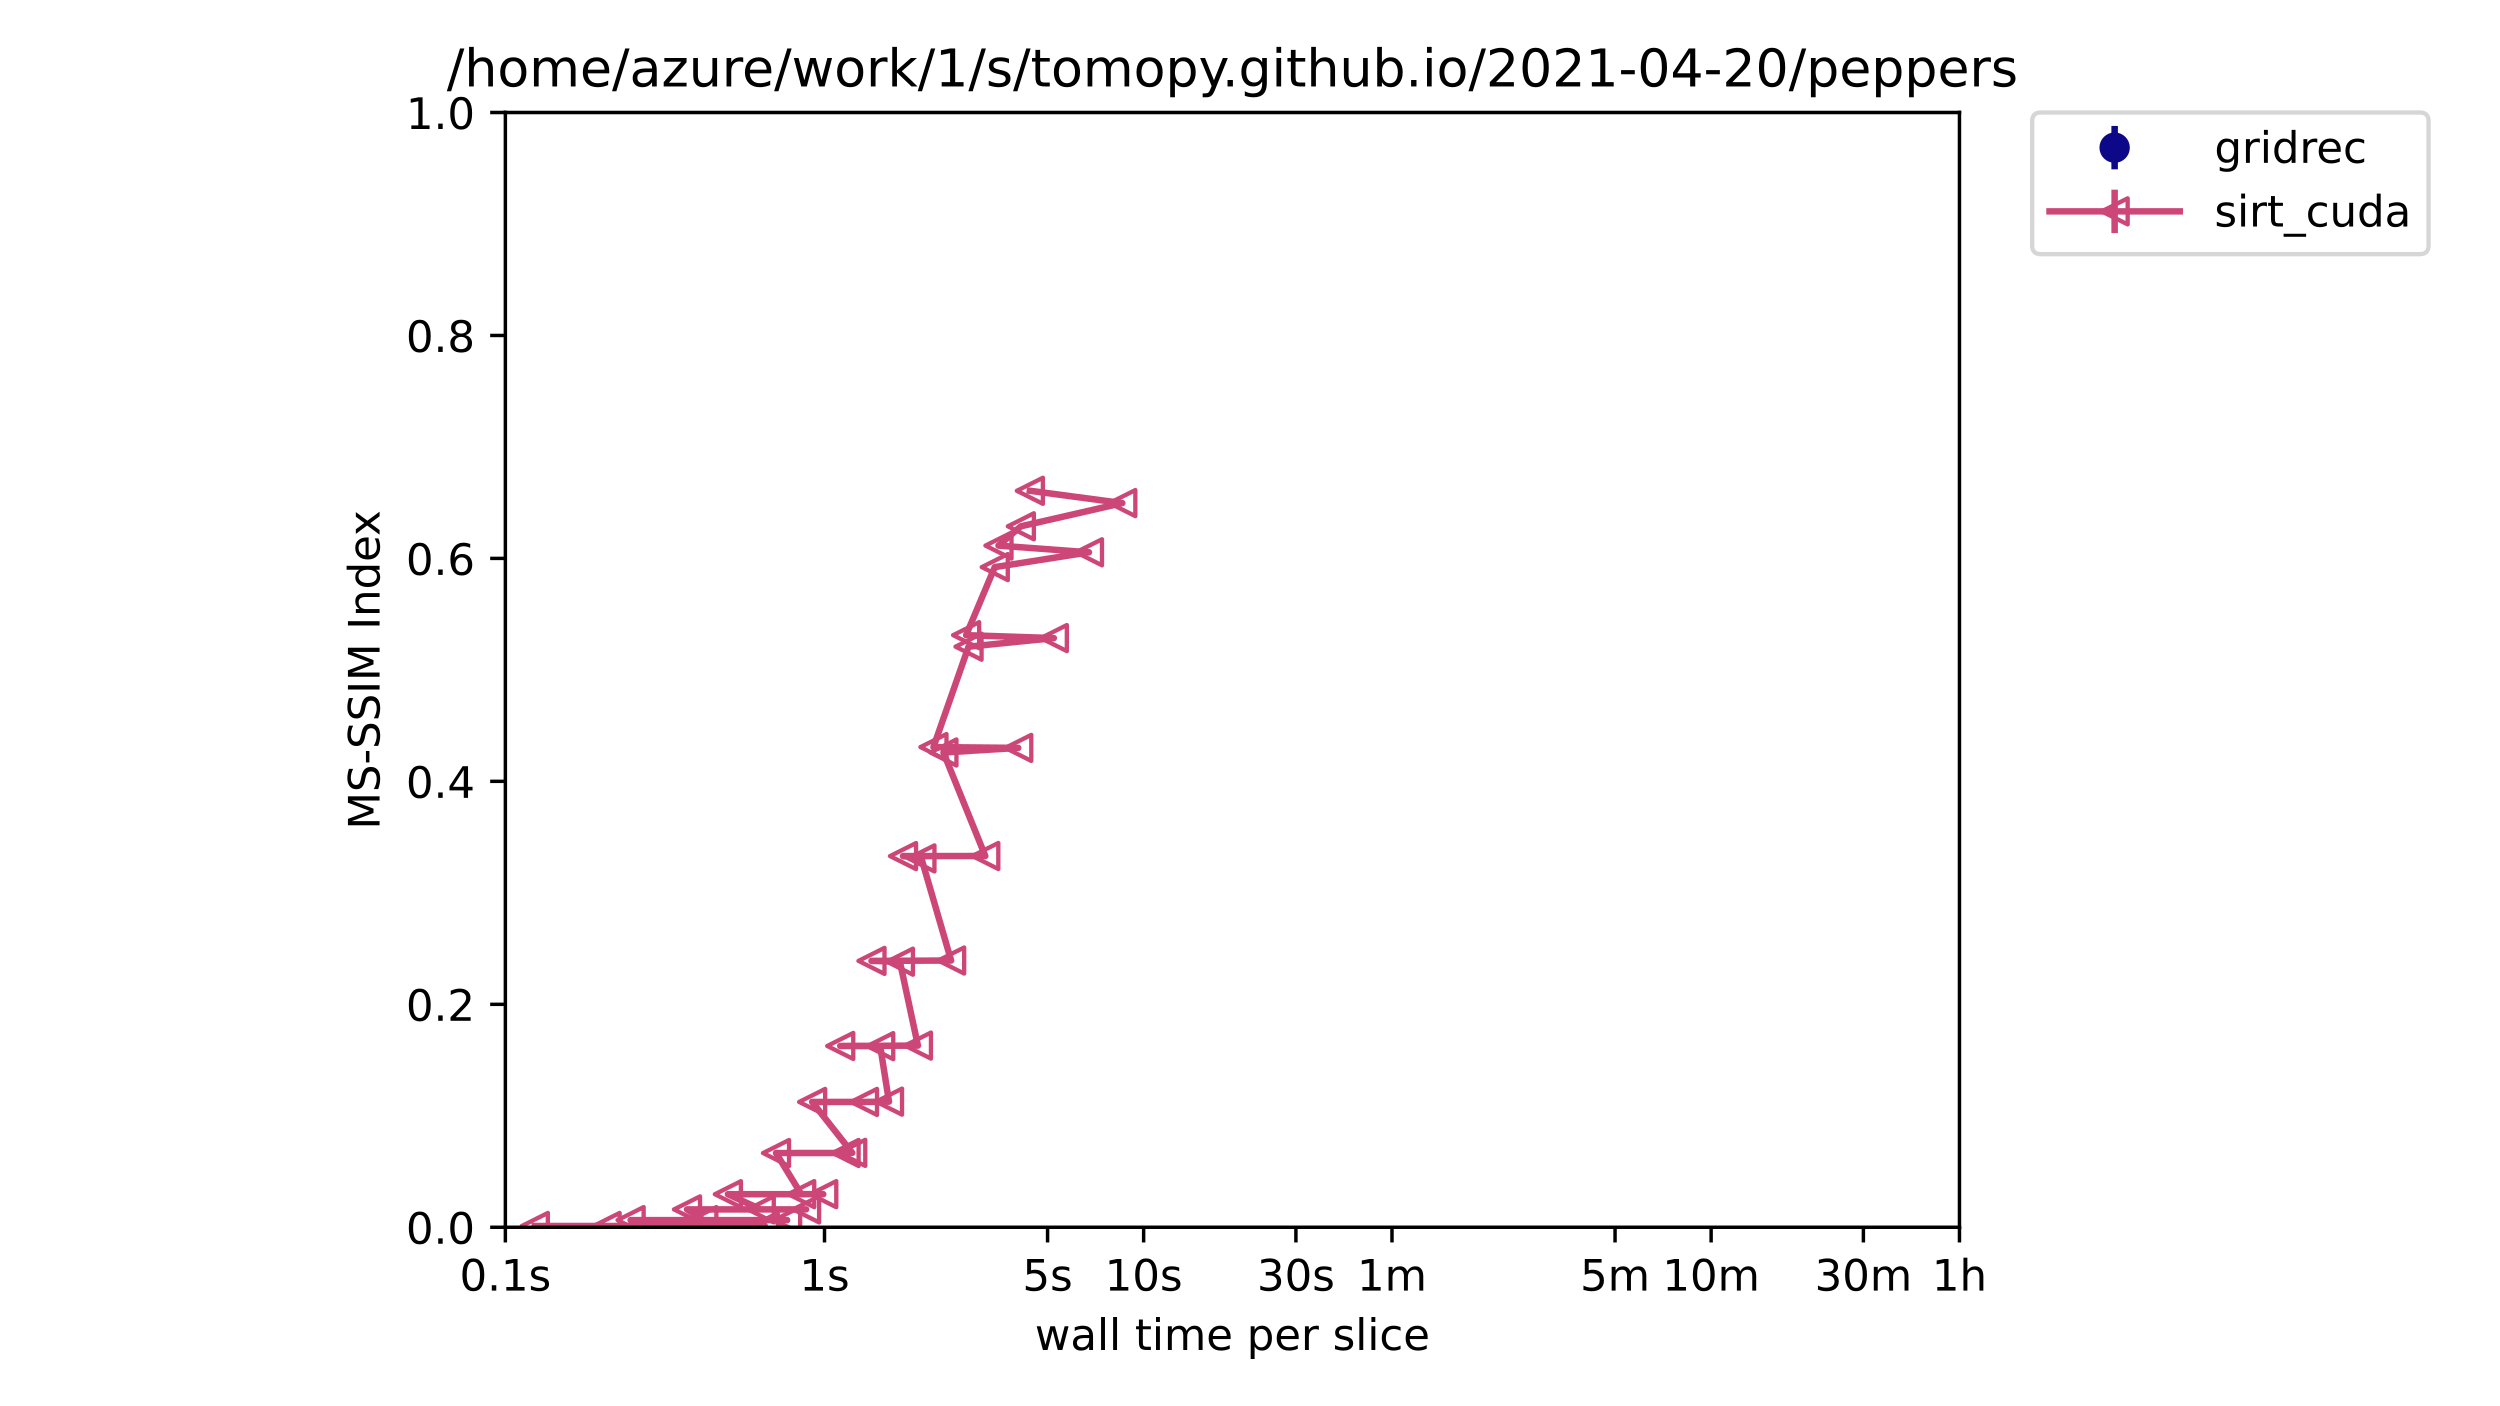 <?xml version="1.0" encoding="utf-8" standalone="no"?>
<!DOCTYPE svg PUBLIC "-//W3C//DTD SVG 1.1//EN"
  "http://www.w3.org/Graphics/SVG/1.1/DTD/svg11.dtd">
<!-- Created with matplotlib (https://matplotlib.org/) -->
<svg height="324pt" version="1.1" viewBox="0 0 576 324" width="576pt" xmlns="http://www.w3.org/2000/svg" xmlns:xlink="http://www.w3.org/1999/xlink">
 <defs>
  <style type="text/css">*{stroke-linecap:butt;stroke-linejoin:round;}</style>
 </defs>
 <g id="figure_1">
  <g id="patch_1">
   <path d="M 0 324 
L 576 324 
L 576 0 
L 0 0 
z
" style="fill:#ffffff;"/>
  </g>
  <g id="axes_1">
   <g id="patch_2">
    <path d="M 116.436 282.76 
L 451.46 282.76 
L 451.46 25.92 
L 116.436 25.92 
z
" style="fill:#ffffff;"/>
   </g>
   <g id="matplotlib.axis_1">
    <g id="xtick_1">
     <g id="line2d_1">
      <defs>
       <path d="M 0 0 
L 0 3.5 
" id="m486a8cc127" style="stroke:#000000;stroke-width:0.8;"/>
      </defs>
      <g>
       <use style="stroke:#000000;stroke-width:0.8;" x="116.436" xlink:href="#m486a8cc127" y="282.76"/>
      </g>
     </g>
     <g id="text_1">
      <!-- 0.1s -->
      <g transform="translate(105.879 297.358)scale(0.1 -0.1)">
       <defs>
        <path d="M 31.781 66.406 
Q 24.172 66.406 20.328 58.906 
Q 16.5 51.422 16.5 36.375 
Q 16.5 21.391 20.328 13.891 
Q 24.172 6.391 31.781 6.391 
Q 39.453 6.391 43.281 13.891 
Q 47.125 21.391 47.125 36.375 
Q 47.125 51.422 43.281 58.906 
Q 39.453 66.406 31.781 66.406 
z
M 31.781 74.219 
Q 44.047 74.219 50.516 64.516 
Q 56.984 54.828 56.984 36.375 
Q 56.984 17.969 50.516 8.266 
Q 44.047 -1.422 31.781 -1.422 
Q 19.531 -1.422 13.062 8.266 
Q 6.594 17.969 6.594 36.375 
Q 6.594 54.828 13.062 64.516 
Q 19.531 74.219 31.781 74.219 
z
" id="DejaVuSans-48"/>
        <path d="M 10.688 12.406 
L 21 12.406 
L 21 0 
L 10.688 0 
z
" id="DejaVuSans-46"/>
        <path d="M 12.406 8.297 
L 28.516 8.297 
L 28.516 63.922 
L 10.984 60.406 
L 10.984 69.391 
L 28.422 72.906 
L 38.281 72.906 
L 38.281 8.297 
L 54.391 8.297 
L 54.391 0 
L 12.406 0 
z
" id="DejaVuSans-49"/>
        <path d="M 44.281 53.078 
L 44.281 44.578 
Q 40.484 46.531 36.375 47.5 
Q 32.281 48.484 27.875 48.484 
Q 21.188 48.484 17.844 46.438 
Q 14.5 44.391 14.5 40.281 
Q 14.5 37.156 16.891 35.375 
Q 19.281 33.594 26.516 31.984 
L 29.594 31.297 
Q 39.156 29.25 43.188 25.516 
Q 47.219 21.781 47.219 15.094 
Q 47.219 7.469 41.188 3.016 
Q 35.156 -1.422 24.609 -1.422 
Q 20.219 -1.422 15.453 -0.562 
Q 10.688 0.297 5.422 2 
L 5.422 11.281 
Q 10.406 8.688 15.234 7.391 
Q 20.062 6.109 24.812 6.109 
Q 31.156 6.109 34.562 8.281 
Q 37.984 10.453 37.984 14.406 
Q 37.984 18.062 35.516 20.016 
Q 33.062 21.969 24.703 23.781 
L 21.578 24.516 
Q 13.234 26.266 9.516 29.906 
Q 5.812 33.547 5.812 39.891 
Q 5.812 47.609 11.281 51.797 
Q 16.75 56 26.812 56 
Q 31.781 56 36.172 55.266 
Q 40.578 54.547 44.281 53.078 
z
" id="DejaVuSans-115"/>
       </defs>
       <use xlink:href="#DejaVuSans-48"/>
       <use x="63.623" xlink:href="#DejaVuSans-46"/>
       <use x="95.41" xlink:href="#DejaVuSans-49"/>
       <use x="159.033" xlink:href="#DejaVuSans-115"/>
      </g>
     </g>
    </g>
    <g id="xtick_2">
     <g id="line2d_2">
      <g>
       <use style="stroke:#000000;stroke-width:0.8;" x="189.966" xlink:href="#m486a8cc127" y="282.76"/>
      </g>
     </g>
     <g id="text_2">
      <!-- 1s -->
      <g transform="translate(184.18 297.358)scale(0.1 -0.1)">
       <use xlink:href="#DejaVuSans-49"/>
       <use x="63.623" xlink:href="#DejaVuSans-115"/>
      </g>
     </g>
    </g>
    <g id="xtick_3">
     <g id="line2d_3">
      <g>
       <use style="stroke:#000000;stroke-width:0.8;" x="241.361" xlink:href="#m486a8cc127" y="282.76"/>
      </g>
     </g>
     <g id="text_3">
      <!-- 5s -->
      <g transform="translate(235.575 297.358)scale(0.1 -0.1)">
       <defs>
        <path d="M 10.797 72.906 
L 49.516 72.906 
L 49.516 64.594 
L 19.828 64.594 
L 19.828 46.734 
Q 21.969 47.469 24.109 47.828 
Q 26.266 48.188 28.422 48.188 
Q 40.625 48.188 47.75 41.5 
Q 54.891 34.812 54.891 23.391 
Q 54.891 11.625 47.562 5.094 
Q 40.234 -1.422 26.906 -1.422 
Q 22.312 -1.422 17.547 -0.641 
Q 12.797 0.141 7.719 1.703 
L 7.719 11.625 
Q 12.109 9.234 16.797 8.062 
Q 21.484 6.891 26.703 6.891 
Q 35.156 6.891 40.078 11.328 
Q 45.016 15.766 45.016 23.391 
Q 45.016 31 40.078 35.438 
Q 35.156 39.891 26.703 39.891 
Q 22.75 39.891 18.812 39.016 
Q 14.891 38.141 10.797 36.281 
z
" id="DejaVuSans-53"/>
       </defs>
       <use xlink:href="#DejaVuSans-53"/>
       <use x="63.623" xlink:href="#DejaVuSans-115"/>
      </g>
     </g>
    </g>
    <g id="xtick_4">
     <g id="line2d_4">
      <g>
       <use style="stroke:#000000;stroke-width:0.8;" x="263.495" xlink:href="#m486a8cc127" y="282.76"/>
      </g>
     </g>
     <g id="text_4">
      <!-- 10s -->
      <g transform="translate(254.528 297.358)scale(0.1 -0.1)">
       <use xlink:href="#DejaVuSans-49"/>
       <use x="63.623" xlink:href="#DejaVuSans-48"/>
       <use x="127.246" xlink:href="#DejaVuSans-115"/>
      </g>
     </g>
    </g>
    <g id="xtick_5">
     <g id="line2d_5">
      <g>
       <use style="stroke:#000000;stroke-width:0.8;" x="298.578" xlink:href="#m486a8cc127" y="282.76"/>
      </g>
     </g>
     <g id="text_5">
      <!-- 30s -->
      <g transform="translate(289.611 297.358)scale(0.1 -0.1)">
       <defs>
        <path d="M 40.578 39.312 
Q 47.656 37.797 51.625 33 
Q 55.609 28.219 55.609 21.188 
Q 55.609 10.406 48.188 4.484 
Q 40.766 -1.422 27.094 -1.422 
Q 22.516 -1.422 17.656 -0.516 
Q 12.797 0.391 7.625 2.203 
L 7.625 11.719 
Q 11.719 9.328 16.594 8.109 
Q 21.484 6.891 26.812 6.891 
Q 36.078 6.891 40.938 10.547 
Q 45.797 14.203 45.797 21.188 
Q 45.797 27.641 41.281 31.266 
Q 36.766 34.906 28.719 34.906 
L 20.219 34.906 
L 20.219 43.016 
L 29.109 43.016 
Q 36.375 43.016 40.234 45.922 
Q 44.094 48.828 44.094 54.297 
Q 44.094 59.906 40.109 62.906 
Q 36.141 65.922 28.719 65.922 
Q 24.656 65.922 20.016 65.031 
Q 15.375 64.156 9.812 62.312 
L 9.812 71.094 
Q 15.438 72.656 20.344 73.438 
Q 25.25 74.219 29.594 74.219 
Q 40.828 74.219 47.359 69.109 
Q 53.906 64.016 53.906 55.328 
Q 53.906 49.266 50.438 45.094 
Q 46.969 40.922 40.578 39.312 
z
" id="DejaVuSans-51"/>
       </defs>
       <use xlink:href="#DejaVuSans-51"/>
       <use x="63.623" xlink:href="#DejaVuSans-48"/>
       <use x="127.246" xlink:href="#DejaVuSans-115"/>
      </g>
     </g>
    </g>
    <g id="xtick_6">
     <g id="line2d_6">
      <g>
       <use style="stroke:#000000;stroke-width:0.8;" x="320.713" xlink:href="#m486a8cc127" y="282.76"/>
      </g>
     </g>
     <g id="text_6">
      <!-- 1m -->
      <g transform="translate(312.661 297.358)scale(0.1 -0.1)">
       <defs>
        <path d="M 52 44.188 
Q 55.375 50.25 60.062 53.125 
Q 64.75 56 71.094 56 
Q 79.641 56 84.281 50.016 
Q 88.922 44.047 88.922 33.016 
L 88.922 0 
L 79.891 0 
L 79.891 32.719 
Q 79.891 40.578 77.094 44.375 
Q 74.312 48.188 68.609 48.188 
Q 61.625 48.188 57.562 43.547 
Q 53.516 38.922 53.516 30.906 
L 53.516 0 
L 44.484 0 
L 44.484 32.719 
Q 44.484 40.625 41.703 44.406 
Q 38.922 48.188 33.109 48.188 
Q 26.219 48.188 22.156 43.531 
Q 18.109 38.875 18.109 30.906 
L 18.109 0 
L 9.078 0 
L 9.078 54.688 
L 18.109 54.688 
L 18.109 46.188 
Q 21.188 51.219 25.484 53.609 
Q 29.781 56 35.688 56 
Q 41.656 56 45.828 52.969 
Q 50 49.953 52 44.188 
z
" id="DejaVuSans-109"/>
       </defs>
       <use xlink:href="#DejaVuSans-49"/>
       <use x="63.623" xlink:href="#DejaVuSans-109"/>
      </g>
     </g>
    </g>
    <g id="xtick_7">
     <g id="line2d_7">
      <g>
       <use style="stroke:#000000;stroke-width:0.8;" x="372.108" xlink:href="#m486a8cc127" y="282.76"/>
      </g>
     </g>
     <g id="text_7">
      <!-- 5m -->
      <g transform="translate(364.056 297.358)scale(0.1 -0.1)">
       <use xlink:href="#DejaVuSans-53"/>
       <use x="63.623" xlink:href="#DejaVuSans-109"/>
      </g>
     </g>
    </g>
    <g id="xtick_8">
     <g id="line2d_8">
      <g>
       <use style="stroke:#000000;stroke-width:0.8;" x="394.243" xlink:href="#m486a8cc127" y="282.76"/>
      </g>
     </g>
     <g id="text_8">
      <!-- 10m -->
      <g transform="translate(383.01 297.358)scale(0.1 -0.1)">
       <use xlink:href="#DejaVuSans-49"/>
       <use x="63.623" xlink:href="#DejaVuSans-48"/>
       <use x="127.246" xlink:href="#DejaVuSans-109"/>
      </g>
     </g>
    </g>
    <g id="xtick_9">
     <g id="line2d_9">
      <g>
       <use style="stroke:#000000;stroke-width:0.8;" x="429.325" xlink:href="#m486a8cc127" y="282.76"/>
      </g>
     </g>
     <g id="text_9">
      <!-- 30m -->
      <g transform="translate(418.092 297.358)scale(0.1 -0.1)">
       <use xlink:href="#DejaVuSans-51"/>
       <use x="63.623" xlink:href="#DejaVuSans-48"/>
       <use x="127.246" xlink:href="#DejaVuSans-109"/>
      </g>
     </g>
    </g>
    <g id="xtick_10">
     <g id="line2d_10">
      <g>
       <use style="stroke:#000000;stroke-width:0.8;" x="451.46" xlink:href="#m486a8cc127" y="282.76"/>
      </g>
     </g>
     <g id="text_10">
      <!-- 1h -->
      <g transform="translate(445.11 297.358)scale(0.1 -0.1)">
       <defs>
        <path d="M 54.891 33.016 
L 54.891 0 
L 45.906 0 
L 45.906 32.719 
Q 45.906 40.484 42.875 44.328 
Q 39.844 48.188 33.797 48.188 
Q 26.516 48.188 22.312 43.547 
Q 18.109 38.922 18.109 30.906 
L 18.109 0 
L 9.078 0 
L 9.078 75.984 
L 18.109 75.984 
L 18.109 46.188 
Q 21.344 51.125 25.703 53.562 
Q 30.078 56 35.797 56 
Q 45.219 56 50.047 50.172 
Q 54.891 44.344 54.891 33.016 
z
" id="DejaVuSans-104"/>
       </defs>
       <use xlink:href="#DejaVuSans-49"/>
       <use x="63.623" xlink:href="#DejaVuSans-104"/>
      </g>
     </g>
    </g>
    <g id="text_11">
     <!-- wall time per slice -->
     <g transform="translate(238.438 311.037)scale(0.1 -0.1)">
      <defs>
       <path d="M 4.203 54.688 
L 13.188 54.688 
L 24.422 12.016 
L 35.594 54.688 
L 46.188 54.688 
L 57.422 12.016 
L 68.609 54.688 
L 77.594 54.688 
L 63.281 0 
L 52.688 0 
L 40.922 44.828 
L 29.109 0 
L 18.5 0 
z
" id="DejaVuSans-119"/>
       <path d="M 34.281 27.484 
Q 23.391 27.484 19.188 25 
Q 14.984 22.516 14.984 16.5 
Q 14.984 11.719 18.141 8.906 
Q 21.297 6.109 26.703 6.109 
Q 34.188 6.109 38.703 11.406 
Q 43.219 16.703 43.219 25.484 
L 43.219 27.484 
z
M 52.203 31.203 
L 52.203 0 
L 43.219 0 
L 43.219 8.297 
Q 40.141 3.328 35.547 0.953 
Q 30.953 -1.422 24.312 -1.422 
Q 15.922 -1.422 10.953 3.297 
Q 6 8.016 6 15.922 
Q 6 25.141 12.172 29.828 
Q 18.359 34.516 30.609 34.516 
L 43.219 34.516 
L 43.219 35.406 
Q 43.219 41.609 39.141 45 
Q 35.062 48.391 27.688 48.391 
Q 23 48.391 18.547 47.266 
Q 14.109 46.141 10.016 43.891 
L 10.016 52.203 
Q 14.938 54.109 19.578 55.047 
Q 24.219 56 28.609 56 
Q 40.484 56 46.344 49.844 
Q 52.203 43.703 52.203 31.203 
z
" id="DejaVuSans-97"/>
       <path d="M 9.422 75.984 
L 18.406 75.984 
L 18.406 0 
L 9.422 0 
z
" id="DejaVuSans-108"/>
       <path id="DejaVuSans-32"/>
       <path d="M 18.312 70.219 
L 18.312 54.688 
L 36.812 54.688 
L 36.812 47.703 
L 18.312 47.703 
L 18.312 18.016 
Q 18.312 11.328 20.141 9.422 
Q 21.969 7.516 27.594 7.516 
L 36.812 7.516 
L 36.812 0 
L 27.594 0 
Q 17.188 0 13.234 3.875 
Q 9.281 7.766 9.281 18.016 
L 9.281 47.703 
L 2.688 47.703 
L 2.688 54.688 
L 9.281 54.688 
L 9.281 70.219 
z
" id="DejaVuSans-116"/>
       <path d="M 9.422 54.688 
L 18.406 54.688 
L 18.406 0 
L 9.422 0 
z
M 9.422 75.984 
L 18.406 75.984 
L 18.406 64.594 
L 9.422 64.594 
z
" id="DejaVuSans-105"/>
       <path d="M 56.203 29.594 
L 56.203 25.203 
L 14.891 25.203 
Q 15.484 15.922 20.484 11.062 
Q 25.484 6.203 34.422 6.203 
Q 39.594 6.203 44.453 7.469 
Q 49.312 8.734 54.109 11.281 
L 54.109 2.781 
Q 49.266 0.734 44.188 -0.344 
Q 39.109 -1.422 33.891 -1.422 
Q 20.797 -1.422 13.156 6.188 
Q 5.516 13.812 5.516 26.812 
Q 5.516 40.234 12.766 48.109 
Q 20.016 56 32.328 56 
Q 43.359 56 49.781 48.891 
Q 56.203 41.797 56.203 29.594 
z
M 47.219 32.234 
Q 47.125 39.594 43.094 43.984 
Q 39.062 48.391 32.422 48.391 
Q 24.906 48.391 20.391 44.141 
Q 15.875 39.891 15.188 32.172 
z
" id="DejaVuSans-101"/>
       <path d="M 18.109 8.203 
L 18.109 -20.797 
L 9.078 -20.797 
L 9.078 54.688 
L 18.109 54.688 
L 18.109 46.391 
Q 20.953 51.266 25.266 53.625 
Q 29.594 56 35.594 56 
Q 45.562 56 51.781 48.094 
Q 58.016 40.188 58.016 27.297 
Q 58.016 14.406 51.781 6.484 
Q 45.562 -1.422 35.594 -1.422 
Q 29.594 -1.422 25.266 0.953 
Q 20.953 3.328 18.109 8.203 
z
M 48.688 27.297 
Q 48.688 37.203 44.609 42.844 
Q 40.531 48.484 33.406 48.484 
Q 26.266 48.484 22.188 42.844 
Q 18.109 37.203 18.109 27.297 
Q 18.109 17.391 22.188 11.75 
Q 26.266 6.109 33.406 6.109 
Q 40.531 6.109 44.609 11.75 
Q 48.688 17.391 48.688 27.297 
z
" id="DejaVuSans-112"/>
       <path d="M 41.109 46.297 
Q 39.594 47.172 37.812 47.578 
Q 36.031 48 33.891 48 
Q 26.266 48 22.188 43.047 
Q 18.109 38.094 18.109 28.812 
L 18.109 0 
L 9.078 0 
L 9.078 54.688 
L 18.109 54.688 
L 18.109 46.188 
Q 20.953 51.172 25.484 53.578 
Q 30.031 56 36.531 56 
Q 37.453 56 38.578 55.875 
Q 39.703 55.766 41.062 55.516 
z
" id="DejaVuSans-114"/>
       <path d="M 48.781 52.594 
L 48.781 44.188 
Q 44.969 46.297 41.141 47.344 
Q 37.312 48.391 33.406 48.391 
Q 24.656 48.391 19.812 42.844 
Q 14.984 37.312 14.984 27.297 
Q 14.984 17.281 19.812 11.734 
Q 24.656 6.203 33.406 6.203 
Q 37.312 6.203 41.141 7.25 
Q 44.969 8.297 48.781 10.406 
L 48.781 2.094 
Q 45.016 0.344 40.984 -0.531 
Q 36.969 -1.422 32.422 -1.422 
Q 20.062 -1.422 12.781 6.344 
Q 5.516 14.109 5.516 27.297 
Q 5.516 40.672 12.859 48.328 
Q 20.219 56 33.016 56 
Q 37.156 56 41.109 55.141 
Q 45.062 54.297 48.781 52.594 
z
" id="DejaVuSans-99"/>
      </defs>
      <use xlink:href="#DejaVuSans-119"/>
      <use x="81.787" xlink:href="#DejaVuSans-97"/>
      <use x="143.066" xlink:href="#DejaVuSans-108"/>
      <use x="170.85" xlink:href="#DejaVuSans-108"/>
      <use x="198.633" xlink:href="#DejaVuSans-32"/>
      <use x="230.42" xlink:href="#DejaVuSans-116"/>
      <use x="269.629" xlink:href="#DejaVuSans-105"/>
      <use x="297.412" xlink:href="#DejaVuSans-109"/>
      <use x="394.824" xlink:href="#DejaVuSans-101"/>
      <use x="456.348" xlink:href="#DejaVuSans-32"/>
      <use x="488.135" xlink:href="#DejaVuSans-112"/>
      <use x="551.611" xlink:href="#DejaVuSans-101"/>
      <use x="613.135" xlink:href="#DejaVuSans-114"/>
      <use x="654.248" xlink:href="#DejaVuSans-32"/>
      <use x="686.035" xlink:href="#DejaVuSans-115"/>
      <use x="738.135" xlink:href="#DejaVuSans-108"/>
      <use x="765.918" xlink:href="#DejaVuSans-105"/>
      <use x="793.701" xlink:href="#DejaVuSans-99"/>
      <use x="848.682" xlink:href="#DejaVuSans-101"/>
     </g>
    </g>
   </g>
   <g id="matplotlib.axis_2">
    <g id="ytick_1">
     <g id="line2d_11">
      <defs>
       <path d="M 0 0 
L -3.5 0 
" id="mdeb906e8cf" style="stroke:#000000;stroke-width:0.8;"/>
      </defs>
      <g>
       <use style="stroke:#000000;stroke-width:0.8;" x="116.436" xlink:href="#mdeb906e8cf" y="282.76"/>
      </g>
     </g>
     <g id="text_12">
      <!-- 0.0 -->
      <g transform="translate(93.533 286.559)scale(0.1 -0.1)">
       <use xlink:href="#DejaVuSans-48"/>
       <use x="63.623" xlink:href="#DejaVuSans-46"/>
       <use x="95.41" xlink:href="#DejaVuSans-48"/>
      </g>
     </g>
    </g>
    <g id="ytick_2">
     <g id="line2d_12">
      <g>
       <use style="stroke:#000000;stroke-width:0.8;" x="116.436" xlink:href="#mdeb906e8cf" y="231.392"/>
      </g>
     </g>
     <g id="text_13">
      <!-- 0.2 -->
      <g transform="translate(93.533 235.191)scale(0.1 -0.1)">
       <defs>
        <path d="M 19.188 8.297 
L 53.609 8.297 
L 53.609 0 
L 7.328 0 
L 7.328 8.297 
Q 12.938 14.109 22.625 23.891 
Q 32.328 33.688 34.812 36.531 
Q 39.547 41.844 41.422 45.531 
Q 43.312 49.219 43.312 52.781 
Q 43.312 58.594 39.234 62.25 
Q 35.156 65.922 28.609 65.922 
Q 23.969 65.922 18.812 64.312 
Q 13.672 62.703 7.812 59.422 
L 7.812 69.391 
Q 13.766 71.781 18.938 73 
Q 24.125 74.219 28.422 74.219 
Q 39.75 74.219 46.484 68.547 
Q 53.219 62.891 53.219 53.422 
Q 53.219 48.922 51.531 44.891 
Q 49.859 40.875 45.406 35.406 
Q 44.188 33.984 37.641 27.219 
Q 31.109 20.453 19.188 8.297 
z
" id="DejaVuSans-50"/>
       </defs>
       <use xlink:href="#DejaVuSans-48"/>
       <use x="63.623" xlink:href="#DejaVuSans-46"/>
       <use x="95.41" xlink:href="#DejaVuSans-50"/>
      </g>
     </g>
    </g>
    <g id="ytick_3">
     <g id="line2d_13">
      <g>
       <use style="stroke:#000000;stroke-width:0.8;" x="116.436" xlink:href="#mdeb906e8cf" y="180.024"/>
      </g>
     </g>
     <g id="text_14">
      <!-- 0.4 -->
      <g transform="translate(93.533 183.823)scale(0.1 -0.1)">
       <defs>
        <path d="M 37.797 64.312 
L 12.891 25.391 
L 37.797 25.391 
z
M 35.203 72.906 
L 47.609 72.906 
L 47.609 25.391 
L 58.016 25.391 
L 58.016 17.188 
L 47.609 17.188 
L 47.609 0 
L 37.797 0 
L 37.797 17.188 
L 4.891 17.188 
L 4.891 26.703 
z
" id="DejaVuSans-52"/>
       </defs>
       <use xlink:href="#DejaVuSans-48"/>
       <use x="63.623" xlink:href="#DejaVuSans-46"/>
       <use x="95.41" xlink:href="#DejaVuSans-52"/>
      </g>
     </g>
    </g>
    <g id="ytick_4">
     <g id="line2d_14">
      <g>
       <use style="stroke:#000000;stroke-width:0.8;" x="116.436" xlink:href="#mdeb906e8cf" y="128.656"/>
      </g>
     </g>
     <g id="text_15">
      <!-- 0.6 -->
      <g transform="translate(93.533 132.455)scale(0.1 -0.1)">
       <defs>
        <path d="M 33.016 40.375 
Q 26.375 40.375 22.484 35.828 
Q 18.609 31.297 18.609 23.391 
Q 18.609 15.531 22.484 10.953 
Q 26.375 6.391 33.016 6.391 
Q 39.656 6.391 43.531 10.953 
Q 47.406 15.531 47.406 23.391 
Q 47.406 31.297 43.531 35.828 
Q 39.656 40.375 33.016 40.375 
z
M 52.594 71.297 
L 52.594 62.312 
Q 48.875 64.062 45.094 64.984 
Q 41.312 65.922 37.594 65.922 
Q 27.828 65.922 22.672 59.328 
Q 17.531 52.734 16.797 39.406 
Q 19.672 43.656 24.016 45.922 
Q 28.375 48.188 33.594 48.188 
Q 44.578 48.188 50.953 41.516 
Q 57.328 34.859 57.328 23.391 
Q 57.328 12.156 50.688 5.359 
Q 44.047 -1.422 33.016 -1.422 
Q 20.359 -1.422 13.672 8.266 
Q 6.984 17.969 6.984 36.375 
Q 6.984 53.656 15.188 63.938 
Q 23.391 74.219 37.203 74.219 
Q 40.922 74.219 44.703 73.484 
Q 48.484 72.75 52.594 71.297 
z
" id="DejaVuSans-54"/>
       </defs>
       <use xlink:href="#DejaVuSans-48"/>
       <use x="63.623" xlink:href="#DejaVuSans-46"/>
       <use x="95.41" xlink:href="#DejaVuSans-54"/>
      </g>
     </g>
    </g>
    <g id="ytick_5">
     <g id="line2d_15">
      <g>
       <use style="stroke:#000000;stroke-width:0.8;" x="116.436" xlink:href="#mdeb906e8cf" y="77.288"/>
      </g>
     </g>
     <g id="text_16">
      <!-- 0.8 -->
      <g transform="translate(93.533 81.087)scale(0.1 -0.1)">
       <defs>
        <path d="M 31.781 34.625 
Q 24.75 34.625 20.719 30.859 
Q 16.703 27.094 16.703 20.516 
Q 16.703 13.922 20.719 10.156 
Q 24.75 6.391 31.781 6.391 
Q 38.812 6.391 42.859 10.172 
Q 46.922 13.969 46.922 20.516 
Q 46.922 27.094 42.891 30.859 
Q 38.875 34.625 31.781 34.625 
z
M 21.922 38.812 
Q 15.578 40.375 12.031 44.719 
Q 8.5 49.078 8.5 55.328 
Q 8.5 64.062 14.719 69.141 
Q 20.953 74.219 31.781 74.219 
Q 42.672 74.219 48.875 69.141 
Q 55.078 64.062 55.078 55.328 
Q 55.078 49.078 51.531 44.719 
Q 48 40.375 41.703 38.812 
Q 48.828 37.156 52.797 32.312 
Q 56.781 27.484 56.781 20.516 
Q 56.781 9.906 50.312 4.234 
Q 43.844 -1.422 31.781 -1.422 
Q 19.734 -1.422 13.25 4.234 
Q 6.781 9.906 6.781 20.516 
Q 6.781 27.484 10.781 32.312 
Q 14.797 37.156 21.922 38.812 
z
M 18.312 54.391 
Q 18.312 48.734 21.844 45.562 
Q 25.391 42.391 31.781 42.391 
Q 38.141 42.391 41.719 45.562 
Q 45.312 48.734 45.312 54.391 
Q 45.312 60.062 41.719 63.234 
Q 38.141 66.406 31.781 66.406 
Q 25.391 66.406 21.844 63.234 
Q 18.312 60.062 18.312 54.391 
z
" id="DejaVuSans-56"/>
       </defs>
       <use xlink:href="#DejaVuSans-48"/>
       <use x="63.623" xlink:href="#DejaVuSans-46"/>
       <use x="95.41" xlink:href="#DejaVuSans-56"/>
      </g>
     </g>
    </g>
    <g id="ytick_6">
     <g id="line2d_16">
      <g>
       <use style="stroke:#000000;stroke-width:0.8;" x="116.436" xlink:href="#mdeb906e8cf" y="25.92"/>
      </g>
     </g>
     <g id="text_17">
      <!-- 1.0 -->
      <g transform="translate(93.533 29.719)scale(0.1 -0.1)">
       <use xlink:href="#DejaVuSans-49"/>
       <use x="63.623" xlink:href="#DejaVuSans-46"/>
       <use x="95.41" xlink:href="#DejaVuSans-48"/>
      </g>
     </g>
    </g>
    <g id="text_18">
     <!-- MS-SSIM Index -->
     <g transform="translate(87.453 191.125)rotate(-90)scale(0.1 -0.1)">
      <defs>
       <path d="M 9.812 72.906 
L 24.516 72.906 
L 43.109 23.297 
L 61.812 72.906 
L 76.516 72.906 
L 76.516 0 
L 66.891 0 
L 66.891 64.016 
L 48.094 14.016 
L 38.188 14.016 
L 19.391 64.016 
L 19.391 0 
L 9.812 0 
z
" id="DejaVuSans-77"/>
       <path d="M 53.516 70.516 
L 53.516 60.891 
Q 47.906 63.578 42.922 64.891 
Q 37.938 66.219 33.297 66.219 
Q 25.25 66.219 20.875 63.094 
Q 16.5 59.969 16.5 54.203 
Q 16.5 49.359 19.406 46.891 
Q 22.312 44.438 30.422 42.922 
L 36.375 41.703 
Q 47.406 39.594 52.656 34.297 
Q 57.906 29 57.906 20.125 
Q 57.906 9.516 50.797 4.047 
Q 43.703 -1.422 29.984 -1.422 
Q 24.812 -1.422 18.969 -0.25 
Q 13.141 0.922 6.891 3.219 
L 6.891 13.375 
Q 12.891 10.016 18.656 8.297 
Q 24.422 6.594 29.984 6.594 
Q 38.422 6.594 43.016 9.906 
Q 47.609 13.234 47.609 19.391 
Q 47.609 24.75 44.312 27.781 
Q 41.016 30.812 33.5 32.328 
L 27.484 33.5 
Q 16.453 35.688 11.516 40.375 
Q 6.594 45.062 6.594 53.422 
Q 6.594 63.094 13.406 68.656 
Q 20.219 74.219 32.172 74.219 
Q 37.312 74.219 42.625 73.281 
Q 47.953 72.359 53.516 70.516 
z
" id="DejaVuSans-83"/>
       <path d="M 4.891 31.391 
L 31.203 31.391 
L 31.203 23.391 
L 4.891 23.391 
z
" id="DejaVuSans-45"/>
       <path d="M 9.812 72.906 
L 19.672 72.906 
L 19.672 0 
L 9.812 0 
z
" id="DejaVuSans-73"/>
       <path d="M 54.891 33.016 
L 54.891 0 
L 45.906 0 
L 45.906 32.719 
Q 45.906 40.484 42.875 44.328 
Q 39.844 48.188 33.797 48.188 
Q 26.516 48.188 22.312 43.547 
Q 18.109 38.922 18.109 30.906 
L 18.109 0 
L 9.078 0 
L 9.078 54.688 
L 18.109 54.688 
L 18.109 46.188 
Q 21.344 51.125 25.703 53.562 
Q 30.078 56 35.797 56 
Q 45.219 56 50.047 50.172 
Q 54.891 44.344 54.891 33.016 
z
" id="DejaVuSans-110"/>
       <path d="M 45.406 46.391 
L 45.406 75.984 
L 54.391 75.984 
L 54.391 0 
L 45.406 0 
L 45.406 8.203 
Q 42.578 3.328 38.25 0.953 
Q 33.938 -1.422 27.875 -1.422 
Q 17.969 -1.422 11.734 6.484 
Q 5.516 14.406 5.516 27.297 
Q 5.516 40.188 11.734 48.094 
Q 17.969 56 27.875 56 
Q 33.938 56 38.25 53.625 
Q 42.578 51.266 45.406 46.391 
z
M 14.797 27.297 
Q 14.797 17.391 18.875 11.75 
Q 22.953 6.109 30.078 6.109 
Q 37.203 6.109 41.297 11.75 
Q 45.406 17.391 45.406 27.297 
Q 45.406 37.203 41.297 42.844 
Q 37.203 48.484 30.078 48.484 
Q 22.953 48.484 18.875 42.844 
Q 14.797 37.203 14.797 27.297 
z
" id="DejaVuSans-100"/>
       <path d="M 54.891 54.688 
L 35.109 28.078 
L 55.906 0 
L 45.312 0 
L 29.391 21.484 
L 13.484 0 
L 2.875 0 
L 24.125 28.609 
L 4.688 54.688 
L 15.281 54.688 
L 29.781 35.203 
L 44.281 54.688 
z
" id="DejaVuSans-120"/>
      </defs>
      <use xlink:href="#DejaVuSans-77"/>
      <use x="86.279" xlink:href="#DejaVuSans-83"/>
      <use x="149.756" xlink:href="#DejaVuSans-45"/>
      <use x="185.84" xlink:href="#DejaVuSans-83"/>
      <use x="249.316" xlink:href="#DejaVuSans-83"/>
      <use x="312.793" xlink:href="#DejaVuSans-73"/>
      <use x="342.285" xlink:href="#DejaVuSans-77"/>
      <use x="428.564" xlink:href="#DejaVuSans-32"/>
      <use x="460.352" xlink:href="#DejaVuSans-73"/>
      <use x="489.844" xlink:href="#DejaVuSans-110"/>
      <use x="553.223" xlink:href="#DejaVuSans-100"/>
      <use x="616.699" xlink:href="#DejaVuSans-101"/>
      <use x="676.473" xlink:href="#DejaVuSans-120"/>
     </g>
    </g>
   </g>
   <g id="LineCollection_1">
    <path clip-path="url(#pa6ab33616d)" d="M 62.329 282.111 
L 62.329 282.111 
" style="fill:none;stroke:#0d0887;stroke-width:1.5;"/>
    <path clip-path="url(#pa6ab33616d)" d="M 44.508 269.95 
L 44.508 269.95 
" style="fill:none;stroke:#0d0887;stroke-width:1.5;"/>
    <path clip-path="url(#pa6ab33616d)" d="M 44.437 279.028 
L 44.437 279.028 
" style="fill:none;stroke:#0d0887;stroke-width:1.5;"/>
    <path clip-path="url(#pa6ab33616d)" d="M 37.156 278.557 
L 37.156 278.557 
" style="fill:none;stroke:#0d0887;stroke-width:1.5;"/>
    <path clip-path="url(#pa6ab33616d)" d="M 37.419 148.876 
L 37.419 148.876 
" style="fill:none;stroke:#0d0887;stroke-width:1.5;"/>
    <path clip-path="url(#pa6ab33616d)" d="M 50.843 282.341 
L 50.843 282.341 
" style="fill:none;stroke:#0d0887;stroke-width:1.5;"/>
    <path clip-path="url(#pa6ab33616d)" d="M 43.331 281.307 
L 43.331 281.307 
" style="fill:none;stroke:#0d0887;stroke-width:1.5;"/>
   </g>
   <g id="LineCollection_2">
    <path clip-path="url(#pa6ab33616d)" d="M 123.224 282.464 
L 123.224 282.464 
" style="fill:none;stroke:#cc4778;stroke-width:1.5;"/>
    <path clip-path="url(#pa6ab33616d)" d="M 139.758 282.464 
L 139.758 282.464 
" style="fill:none;stroke:#cc4778;stroke-width:1.5;"/>
    <path clip-path="url(#pa6ab33616d)" d="M 176.198 282.463 
L 176.198 282.463 
" style="fill:none;stroke:#cc4778;stroke-width:1.5;"/>
    <path clip-path="url(#pa6ab33616d)" d="M 145.294 281.113 
L 145.294 281.113 
" style="fill:none;stroke:#cc4778;stroke-width:1.5;"/>
    <path clip-path="url(#pa6ab33616d)" d="M 181.35 281.111 
L 181.35 281.111 
" style="fill:none;stroke:#cc4778;stroke-width:1.5;"/>
    <path clip-path="url(#pa6ab33616d)" d="M 162.052 281.11 
L 162.052 281.11 
" style="fill:none;stroke:#cc4778;stroke-width:1.5;"/>
    <path clip-path="url(#pa6ab33616d)" d="M 158.286 278.646 
L 158.286 278.646 
" style="fill:none;stroke:#cc4778;stroke-width:1.5;"/>
    <path clip-path="url(#pa6ab33616d)" d="M 185.721 278.64 
L 185.721 278.64 
" style="fill:none;stroke:#cc4778;stroke-width:1.5;"/>
    <path clip-path="url(#pa6ab33616d)" d="M 175.279 278.636 
L 175.279 278.636 
" style="fill:none;stroke:#cc4778;stroke-width:1.5;"/>
    <path clip-path="url(#pa6ab33616d)" d="M 167.705 275.147 
L 167.705 275.147 
" style="fill:none;stroke:#cc4778;stroke-width:1.5;"/>
    <path clip-path="url(#pa6ab33616d)" d="M 189.678 275.137 
L 189.678 275.137 
" style="fill:none;stroke:#cc4778;stroke-width:1.5;"/>
    <path clip-path="url(#pa6ab33616d)" d="M 184.602 275.128 
L 184.602 275.128 
" style="fill:none;stroke:#cc4778;stroke-width:1.5;"/>
    <path clip-path="url(#pa6ab33616d)" d="M 178.795 265.66 
L 178.795 265.66 
" style="fill:none;stroke:#cc4778;stroke-width:1.5;"/>
    <path clip-path="url(#pa6ab33616d)" d="M 194.821 265.646 
L 194.821 265.646 
" style="fill:none;stroke:#cc4778;stroke-width:1.5;"/>
    <path clip-path="url(#pa6ab33616d)" d="M 196.358 265.617 
L 196.358 265.617 
" style="fill:none;stroke:#cc4778;stroke-width:1.5;"/>
    <path clip-path="url(#pa6ab33616d)" d="M 187.116 253.887 
L 187.116 253.887 
" style="fill:none;stroke:#cc4778;stroke-width:1.5;"/>
    <path clip-path="url(#pa6ab33616d)" d="M 199.057 253.885 
L 199.057 253.885 
" style="fill:none;stroke:#cc4778;stroke-width:1.5;"/>
    <path clip-path="url(#pa6ab33616d)" d="M 204.825 253.819 
L 204.825 253.819 
" style="fill:none;stroke:#cc4778;stroke-width:1.5;"/>
    <path clip-path="url(#pa6ab33616d)" d="M 202.8 241.032 
L 202.8 241.032 
" style="fill:none;stroke:#cc4778;stroke-width:1.5;"/>
    <path clip-path="url(#pa6ab33616d)" d="M 193.592 240.99 
L 193.592 240.99 
" style="fill:none;stroke:#cc4778;stroke-width:1.5;"/>
    <path clip-path="url(#pa6ab33616d)" d="M 211.488 240.904 
L 211.488 240.904 
" style="fill:none;stroke:#cc4778;stroke-width:1.5;"/>
    <path clip-path="url(#pa6ab33616d)" d="M 207.337 221.573 
L 207.337 221.573 
" style="fill:none;stroke:#cc4778;stroke-width:1.5;"/>
    <path clip-path="url(#pa6ab33616d)" d="M 200.789 221.39 
L 200.789 221.39 
" style="fill:none;stroke:#cc4778;stroke-width:1.5;"/>
    <path clip-path="url(#pa6ab33616d)" d="M 219.139 221.303 
L 219.139 221.303 
" style="fill:none;stroke:#cc4778;stroke-width:1.5;"/>
    <path clip-path="url(#pa6ab33616d)" d="M 212.295 197.781 
L 212.295 197.781 
" style="fill:none;stroke:#cc4778;stroke-width:1.5;"/>
    <path clip-path="url(#pa6ab33616d)" d="M 208.056 197.242 
L 208.056 197.242 
" style="fill:none;stroke:#cc4778;stroke-width:1.5;"/>
    <path clip-path="url(#pa6ab33616d)" d="M 227.009 197.223 
L 227.009 197.223 
" style="fill:none;stroke:#cc4778;stroke-width:1.5;"/>
    <path clip-path="url(#pa6ab33616d)" d="M 217.365 173.374 
L 217.365 173.374 
" style="fill:none;stroke:#cc4778;stroke-width:1.5;"/>
    <path clip-path="url(#pa6ab33616d)" d="M 234.606 172.313 
L 234.606 172.313 
" style="fill:none;stroke:#cc4778;stroke-width:1.5;"/>
    <path clip-path="url(#pa6ab33616d)" d="M 215.067 172.129 
L 215.067 172.129 
" style="fill:none;stroke:#cc4778;stroke-width:1.5;"/>
    <path clip-path="url(#pa6ab33616d)" d="M 223.15 148.993 
L 223.15 148.993 
" style="fill:none;stroke:#cc4778;stroke-width:1.5;"/>
    <path clip-path="url(#pa6ab33616d)" d="M 242.799 147.012 
L 242.799 147.012 
" style="fill:none;stroke:#cc4778;stroke-width:1.5;"/>
    <path clip-path="url(#pa6ab33616d)" d="M 222.594 146.343 
L 222.594 146.343 
" style="fill:none;stroke:#cc4778;stroke-width:1.5;"/>
    <path clip-path="url(#pa6ab33616d)" d="M 229.194 130.66 
L 229.194 130.66 
" style="fill:none;stroke:#cc4778;stroke-width:1.5;"/>
    <path clip-path="url(#pa6ab33616d)" d="M 250.896 127.244 
L 250.896 127.244 
" style="fill:none;stroke:#cc4778;stroke-width:1.5;"/>
    <path clip-path="url(#pa6ab33616d)" d="M 230.05 125.705 
L 230.05 125.705 
" style="fill:none;stroke:#cc4778;stroke-width:1.5;"/>
    <path clip-path="url(#pa6ab33616d)" d="M 235.205 121.256 
L 235.205 121.256 
" style="fill:none;stroke:#cc4778;stroke-width:1.5;"/>
    <path clip-path="url(#pa6ab33616d)" d="M 258.583 115.912 
L 258.583 115.912 
" style="fill:none;stroke:#cc4778;stroke-width:1.5;"/>
    <path clip-path="url(#pa6ab33616d)" d="M 237.281 113.08 
L 237.281 113.08 
" style="fill:none;stroke:#cc4778;stroke-width:1.5;"/>
   </g>
   <g id="line2d_17">
    <defs>
     <path d="M 0 3 
C 0.796 3 1.559 2.684 2.121 2.121 
C 2.684 1.559 3 0.796 3 0 
C 3 -0.796 2.684 -1.559 2.121 -2.121 
C 1.559 -2.684 0.796 -3 0 -3 
C -0.796 -3 -1.559 -2.684 -2.121 -2.121 
C -2.684 -1.559 -3 -0.796 -3 0 
C -3 0.796 -2.684 1.559 -2.121 2.121 
C -1.559 2.684 -0.796 3 0 3 
z
" id="ma45e157133" style="stroke:#0d0887;"/>
    </defs>
    <g clip-path="url(#pa6ab33616d)">
     <use style="fill:#0d0887;stroke:#0d0887;" x="62.329" xlink:href="#ma45e157133" y="282.111"/>
     <use style="fill:#0d0887;stroke:#0d0887;" x="44.508" xlink:href="#ma45e157133" y="269.95"/>
     <use style="fill:#0d0887;stroke:#0d0887;" x="44.437" xlink:href="#ma45e157133" y="279.028"/>
     <use style="fill:#0d0887;stroke:#0d0887;" x="37.156" xlink:href="#ma45e157133" y="278.557"/>
     <use style="fill:#0d0887;stroke:#0d0887;" x="37.419" xlink:href="#ma45e157133" y="148.876"/>
     <use style="fill:#0d0887;stroke:#0d0887;" x="50.843" xlink:href="#ma45e157133" y="282.341"/>
     <use style="fill:#0d0887;stroke:#0d0887;" x="43.331" xlink:href="#ma45e157133" y="281.307"/>
    </g>
   </g>
   <g id="line2d_18">
    <path clip-path="url(#pa6ab33616d)" d="M 123.224 282.464 
L 139.758 282.464 
L 176.198 282.463 
L 145.294 281.113 
L 181.35 281.111 
L 162.052 281.11 
L 158.286 278.646 
L 185.721 278.64 
L 175.279 278.636 
L 167.705 275.147 
L 189.678 275.137 
L 184.602 275.128 
L 178.795 265.66 
L 194.821 265.646 
L 196.358 265.617 
L 187.116 253.887 
L 199.057 253.885 
L 204.825 253.819 
L 202.8 241.032 
L 193.592 240.99 
L 211.488 240.904 
L 207.337 221.573 
L 200.789 221.39 
L 219.139 221.303 
L 212.295 197.781 
L 208.056 197.242 
L 227.009 197.223 
L 217.365 173.374 
L 234.606 172.313 
L 215.067 172.129 
L 223.15 148.993 
L 242.799 147.012 
L 222.594 146.343 
L 229.194 130.66 
L 250.896 127.244 
L 230.05 125.705 
L 235.205 121.256 
L 258.583 115.912 
L 237.281 113.08 
" style="fill:none;stroke:#cc4778;stroke-linecap:square;stroke-width:1.5;"/>
    <defs>
     <path d="M -3 -0 
L 3 3 
L 3 -3 
z
" id="me6b5b4dc5b" style="stroke:#cc4778;stroke-linejoin:miter;"/>
    </defs>
    <g clip-path="url(#pa6ab33616d)">
     <use style="fill-opacity:0;stroke:#cc4778;stroke-linejoin:miter;" x="123.224" xlink:href="#me6b5b4dc5b" y="282.464"/>
     <use style="fill-opacity:0;stroke:#cc4778;stroke-linejoin:miter;" x="139.758" xlink:href="#me6b5b4dc5b" y="282.464"/>
     <use style="fill-opacity:0;stroke:#cc4778;stroke-linejoin:miter;" x="176.198" xlink:href="#me6b5b4dc5b" y="282.463"/>
     <use style="fill-opacity:0;stroke:#cc4778;stroke-linejoin:miter;" x="145.294" xlink:href="#me6b5b4dc5b" y="281.113"/>
     <use style="fill-opacity:0;stroke:#cc4778;stroke-linejoin:miter;" x="181.35" xlink:href="#me6b5b4dc5b" y="281.111"/>
     <use style="fill-opacity:0;stroke:#cc4778;stroke-linejoin:miter;" x="162.052" xlink:href="#me6b5b4dc5b" y="281.11"/>
     <use style="fill-opacity:0;stroke:#cc4778;stroke-linejoin:miter;" x="158.286" xlink:href="#me6b5b4dc5b" y="278.646"/>
     <use style="fill-opacity:0;stroke:#cc4778;stroke-linejoin:miter;" x="185.721" xlink:href="#me6b5b4dc5b" y="278.64"/>
     <use style="fill-opacity:0;stroke:#cc4778;stroke-linejoin:miter;" x="175.279" xlink:href="#me6b5b4dc5b" y="278.636"/>
     <use style="fill-opacity:0;stroke:#cc4778;stroke-linejoin:miter;" x="167.705" xlink:href="#me6b5b4dc5b" y="275.147"/>
     <use style="fill-opacity:0;stroke:#cc4778;stroke-linejoin:miter;" x="189.678" xlink:href="#me6b5b4dc5b" y="275.137"/>
     <use style="fill-opacity:0;stroke:#cc4778;stroke-linejoin:miter;" x="184.602" xlink:href="#me6b5b4dc5b" y="275.128"/>
     <use style="fill-opacity:0;stroke:#cc4778;stroke-linejoin:miter;" x="178.795" xlink:href="#me6b5b4dc5b" y="265.66"/>
     <use style="fill-opacity:0;stroke:#cc4778;stroke-linejoin:miter;" x="194.821" xlink:href="#me6b5b4dc5b" y="265.646"/>
     <use style="fill-opacity:0;stroke:#cc4778;stroke-linejoin:miter;" x="196.358" xlink:href="#me6b5b4dc5b" y="265.617"/>
     <use style="fill-opacity:0;stroke:#cc4778;stroke-linejoin:miter;" x="187.116" xlink:href="#me6b5b4dc5b" y="253.887"/>
     <use style="fill-opacity:0;stroke:#cc4778;stroke-linejoin:miter;" x="199.057" xlink:href="#me6b5b4dc5b" y="253.885"/>
     <use style="fill-opacity:0;stroke:#cc4778;stroke-linejoin:miter;" x="204.825" xlink:href="#me6b5b4dc5b" y="253.819"/>
     <use style="fill-opacity:0;stroke:#cc4778;stroke-linejoin:miter;" x="202.8" xlink:href="#me6b5b4dc5b" y="241.032"/>
     <use style="fill-opacity:0;stroke:#cc4778;stroke-linejoin:miter;" x="193.592" xlink:href="#me6b5b4dc5b" y="240.99"/>
     <use style="fill-opacity:0;stroke:#cc4778;stroke-linejoin:miter;" x="211.488" xlink:href="#me6b5b4dc5b" y="240.904"/>
     <use style="fill-opacity:0;stroke:#cc4778;stroke-linejoin:miter;" x="207.337" xlink:href="#me6b5b4dc5b" y="221.573"/>
     <use style="fill-opacity:0;stroke:#cc4778;stroke-linejoin:miter;" x="200.789" xlink:href="#me6b5b4dc5b" y="221.39"/>
     <use style="fill-opacity:0;stroke:#cc4778;stroke-linejoin:miter;" x="219.139" xlink:href="#me6b5b4dc5b" y="221.303"/>
     <use style="fill-opacity:0;stroke:#cc4778;stroke-linejoin:miter;" x="212.295" xlink:href="#me6b5b4dc5b" y="197.781"/>
     <use style="fill-opacity:0;stroke:#cc4778;stroke-linejoin:miter;" x="208.056" xlink:href="#me6b5b4dc5b" y="197.242"/>
     <use style="fill-opacity:0;stroke:#cc4778;stroke-linejoin:miter;" x="227.009" xlink:href="#me6b5b4dc5b" y="197.223"/>
     <use style="fill-opacity:0;stroke:#cc4778;stroke-linejoin:miter;" x="217.365" xlink:href="#me6b5b4dc5b" y="173.374"/>
     <use style="fill-opacity:0;stroke:#cc4778;stroke-linejoin:miter;" x="234.606" xlink:href="#me6b5b4dc5b" y="172.313"/>
     <use style="fill-opacity:0;stroke:#cc4778;stroke-linejoin:miter;" x="215.067" xlink:href="#me6b5b4dc5b" y="172.129"/>
     <use style="fill-opacity:0;stroke:#cc4778;stroke-linejoin:miter;" x="223.15" xlink:href="#me6b5b4dc5b" y="148.993"/>
     <use style="fill-opacity:0;stroke:#cc4778;stroke-linejoin:miter;" x="242.799" xlink:href="#me6b5b4dc5b" y="147.012"/>
     <use style="fill-opacity:0;stroke:#cc4778;stroke-linejoin:miter;" x="222.594" xlink:href="#me6b5b4dc5b" y="146.343"/>
     <use style="fill-opacity:0;stroke:#cc4778;stroke-linejoin:miter;" x="229.194" xlink:href="#me6b5b4dc5b" y="130.66"/>
     <use style="fill-opacity:0;stroke:#cc4778;stroke-linejoin:miter;" x="250.896" xlink:href="#me6b5b4dc5b" y="127.244"/>
     <use style="fill-opacity:0;stroke:#cc4778;stroke-linejoin:miter;" x="230.05" xlink:href="#me6b5b4dc5b" y="125.705"/>
     <use style="fill-opacity:0;stroke:#cc4778;stroke-linejoin:miter;" x="235.205" xlink:href="#me6b5b4dc5b" y="121.256"/>
     <use style="fill-opacity:0;stroke:#cc4778;stroke-linejoin:miter;" x="258.583" xlink:href="#me6b5b4dc5b" y="115.912"/>
     <use style="fill-opacity:0;stroke:#cc4778;stroke-linejoin:miter;" x="237.281" xlink:href="#me6b5b4dc5b" y="113.08"/>
    </g>
   </g>
   <g id="patch_3">
    <path d="M 116.436 282.76 
L 116.436 25.92 
" style="fill:none;stroke:#000000;stroke-linecap:square;stroke-linejoin:miter;stroke-width:0.8;"/>
   </g>
   <g id="patch_4">
    <path d="M 451.46 282.76 
L 451.46 25.92 
" style="fill:none;stroke:#000000;stroke-linecap:square;stroke-linejoin:miter;stroke-width:0.8;"/>
   </g>
   <g id="patch_5">
    <path d="M 116.436 282.76 
L 451.46 282.76 
" style="fill:none;stroke:#000000;stroke-linecap:square;stroke-linejoin:miter;stroke-width:0.8;"/>
   </g>
   <g id="patch_6">
    <path d="M 116.436 25.92 
L 451.46 25.92 
" style="fill:none;stroke:#000000;stroke-linecap:square;stroke-linejoin:miter;stroke-width:0.8;"/>
   </g>
   <g id="text_19">
    <!-- /home/azure/work/1/s/tomopy.github.io/2021-04-20/peppers -->
    <g transform="translate(102.943 19.92)scale(0.12 -0.12)">
     <defs>
      <path d="M 25.391 72.906 
L 33.688 72.906 
L 8.297 -9.281 
L 0 -9.281 
z
" id="DejaVuSans-47"/>
      <path d="M 30.609 48.391 
Q 23.391 48.391 19.188 42.75 
Q 14.984 37.109 14.984 27.297 
Q 14.984 17.484 19.156 11.844 
Q 23.344 6.203 30.609 6.203 
Q 37.797 6.203 41.984 11.859 
Q 46.188 17.531 46.188 27.297 
Q 46.188 37.016 41.984 42.703 
Q 37.797 48.391 30.609 48.391 
z
M 30.609 56 
Q 42.328 56 49.016 48.375 
Q 55.719 40.766 55.719 27.297 
Q 55.719 13.875 49.016 6.219 
Q 42.328 -1.422 30.609 -1.422 
Q 18.844 -1.422 12.172 6.219 
Q 5.516 13.875 5.516 27.297 
Q 5.516 40.766 12.172 48.375 
Q 18.844 56 30.609 56 
z
" id="DejaVuSans-111"/>
      <path d="M 5.516 54.688 
L 48.188 54.688 
L 48.188 46.484 
L 14.406 7.172 
L 48.188 7.172 
L 48.188 0 
L 4.297 0 
L 4.297 8.203 
L 38.094 47.516 
L 5.516 47.516 
z
" id="DejaVuSans-122"/>
      <path d="M 8.5 21.578 
L 8.5 54.688 
L 17.484 54.688 
L 17.484 21.922 
Q 17.484 14.156 20.5 10.266 
Q 23.531 6.391 29.594 6.391 
Q 36.859 6.391 41.078 11.031 
Q 45.312 15.672 45.312 23.688 
L 45.312 54.688 
L 54.297 54.688 
L 54.297 0 
L 45.312 0 
L 45.312 8.406 
Q 42.047 3.422 37.719 1 
Q 33.406 -1.422 27.688 -1.422 
Q 18.266 -1.422 13.375 4.438 
Q 8.5 10.297 8.5 21.578 
z
M 31.109 56 
z
" id="DejaVuSans-117"/>
      <path d="M 9.078 75.984 
L 18.109 75.984 
L 18.109 31.109 
L 44.922 54.688 
L 56.391 54.688 
L 27.391 29.109 
L 57.625 0 
L 45.906 0 
L 18.109 26.703 
L 18.109 0 
L 9.078 0 
z
" id="DejaVuSans-107"/>
      <path d="M 32.172 -5.078 
Q 28.375 -14.844 24.75 -17.812 
Q 21.141 -20.797 15.094 -20.797 
L 7.906 -20.797 
L 7.906 -13.281 
L 13.188 -13.281 
Q 16.891 -13.281 18.938 -11.516 
Q 21 -9.766 23.484 -3.219 
L 25.094 0.875 
L 2.984 54.688 
L 12.5 54.688 
L 29.594 11.922 
L 46.688 54.688 
L 56.203 54.688 
z
" id="DejaVuSans-121"/>
      <path d="M 45.406 27.984 
Q 45.406 37.75 41.375 43.109 
Q 37.359 48.484 30.078 48.484 
Q 22.859 48.484 18.828 43.109 
Q 14.797 37.75 14.797 27.984 
Q 14.797 18.266 18.828 12.891 
Q 22.859 7.516 30.078 7.516 
Q 37.359 7.516 41.375 12.891 
Q 45.406 18.266 45.406 27.984 
z
M 54.391 6.781 
Q 54.391 -7.172 48.188 -13.984 
Q 42 -20.797 29.203 -20.797 
Q 24.469 -20.797 20.266 -20.094 
Q 16.062 -19.391 12.109 -17.922 
L 12.109 -9.188 
Q 16.062 -11.328 19.922 -12.344 
Q 23.781 -13.375 27.781 -13.375 
Q 36.625 -13.375 41.016 -8.766 
Q 45.406 -4.156 45.406 5.172 
L 45.406 9.625 
Q 42.625 4.781 38.281 2.391 
Q 33.938 0 27.875 0 
Q 17.828 0 11.672 7.656 
Q 5.516 15.328 5.516 27.984 
Q 5.516 40.672 11.672 48.328 
Q 17.828 56 27.875 56 
Q 33.938 56 38.281 53.609 
Q 42.625 51.219 45.406 46.391 
L 45.406 54.688 
L 54.391 54.688 
z
" id="DejaVuSans-103"/>
      <path d="M 48.688 27.297 
Q 48.688 37.203 44.609 42.844 
Q 40.531 48.484 33.406 48.484 
Q 26.266 48.484 22.188 42.844 
Q 18.109 37.203 18.109 27.297 
Q 18.109 17.391 22.188 11.75 
Q 26.266 6.109 33.406 6.109 
Q 40.531 6.109 44.609 11.75 
Q 48.688 17.391 48.688 27.297 
z
M 18.109 46.391 
Q 20.953 51.266 25.266 53.625 
Q 29.594 56 35.594 56 
Q 45.562 56 51.781 48.094 
Q 58.016 40.188 58.016 27.297 
Q 58.016 14.406 51.781 6.484 
Q 45.562 -1.422 35.594 -1.422 
Q 29.594 -1.422 25.266 0.953 
Q 20.953 3.328 18.109 8.203 
L 18.109 0 
L 9.078 0 
L 9.078 75.984 
L 18.109 75.984 
z
" id="DejaVuSans-98"/>
     </defs>
     <use xlink:href="#DejaVuSans-47"/>
     <use x="33.691" xlink:href="#DejaVuSans-104"/>
     <use x="97.07" xlink:href="#DejaVuSans-111"/>
     <use x="158.252" xlink:href="#DejaVuSans-109"/>
     <use x="255.664" xlink:href="#DejaVuSans-101"/>
     <use x="317.188" xlink:href="#DejaVuSans-47"/>
     <use x="350.879" xlink:href="#DejaVuSans-97"/>
     <use x="412.158" xlink:href="#DejaVuSans-122"/>
     <use x="464.648" xlink:href="#DejaVuSans-117"/>
     <use x="528.027" xlink:href="#DejaVuSans-114"/>
     <use x="566.891" xlink:href="#DejaVuSans-101"/>
     <use x="628.414" xlink:href="#DejaVuSans-47"/>
     <use x="662.105" xlink:href="#DejaVuSans-119"/>
     <use x="743.893" xlink:href="#DejaVuSans-111"/>
     <use x="805.074" xlink:href="#DejaVuSans-114"/>
     <use x="846.188" xlink:href="#DejaVuSans-107"/>
     <use x="904.098" xlink:href="#DejaVuSans-47"/>
     <use x="937.789" xlink:href="#DejaVuSans-49"/>
     <use x="1001.412" xlink:href="#DejaVuSans-47"/>
     <use x="1035.104" xlink:href="#DejaVuSans-115"/>
     <use x="1087.203" xlink:href="#DejaVuSans-47"/>
     <use x="1120.895" xlink:href="#DejaVuSans-116"/>
     <use x="1160.104" xlink:href="#DejaVuSans-111"/>
     <use x="1221.285" xlink:href="#DejaVuSans-109"/>
     <use x="1318.697" xlink:href="#DejaVuSans-111"/>
     <use x="1379.879" xlink:href="#DejaVuSans-112"/>
     <use x="1443.355" xlink:href="#DejaVuSans-121"/>
     <use x="1488.285" xlink:href="#DejaVuSans-46"/>
     <use x="1520.072" xlink:href="#DejaVuSans-103"/>
     <use x="1583.549" xlink:href="#DejaVuSans-105"/>
     <use x="1611.332" xlink:href="#DejaVuSans-116"/>
     <use x="1650.541" xlink:href="#DejaVuSans-104"/>
     <use x="1713.92" xlink:href="#DejaVuSans-117"/>
     <use x="1777.299" xlink:href="#DejaVuSans-98"/>
     <use x="1840.775" xlink:href="#DejaVuSans-46"/>
     <use x="1872.562" xlink:href="#DejaVuSans-105"/>
     <use x="1900.346" xlink:href="#DejaVuSans-111"/>
     <use x="1961.527" xlink:href="#DejaVuSans-47"/>
     <use x="1995.219" xlink:href="#DejaVuSans-50"/>
     <use x="2058.842" xlink:href="#DejaVuSans-48"/>
     <use x="2122.465" xlink:href="#DejaVuSans-50"/>
     <use x="2186.088" xlink:href="#DejaVuSans-49"/>
     <use x="2249.711" xlink:href="#DejaVuSans-45"/>
     <use x="2285.795" xlink:href="#DejaVuSans-48"/>
     <use x="2349.418" xlink:href="#DejaVuSans-52"/>
     <use x="2413.041" xlink:href="#DejaVuSans-45"/>
     <use x="2449.125" xlink:href="#DejaVuSans-50"/>
     <use x="2512.748" xlink:href="#DejaVuSans-48"/>
     <use x="2576.371" xlink:href="#DejaVuSans-47"/>
     <use x="2610.062" xlink:href="#DejaVuSans-112"/>
     <use x="2673.539" xlink:href="#DejaVuSans-101"/>
     <use x="2735.062" xlink:href="#DejaVuSans-112"/>
     <use x="2798.539" xlink:href="#DejaVuSans-112"/>
     <use x="2862.016" xlink:href="#DejaVuSans-101"/>
     <use x="2923.539" xlink:href="#DejaVuSans-114"/>
     <use x="2964.652" xlink:href="#DejaVuSans-115"/>
    </g>
   </g>
   <g id="legend_1">
    <g id="patch_7">
     <path d="M 470.211 58.554 
L 557.542 58.554 
Q 559.542 58.554 559.542 56.554 
L 559.542 27.92 
Q 559.542 25.92 557.542 25.92 
L 470.211 25.92 
Q 468.211 25.92 468.211 27.92 
L 468.211 56.554 
Q 468.211 58.554 470.211 58.554 
z
" style="fill:#ffffff;opacity:0.8;stroke:#cccccc;stroke-linejoin:miter;"/>
    </g>
    <g id="LineCollection_3">
     <path d="M 487.211 39.018 
L 487.211 29.018 
" style="fill:none;stroke:#0d0887;stroke-width:1.5;"/>
    </g>
    <g id="line2d_19"/>
    <g id="line2d_20">
     <g>
      <use style="fill:#0d0887;stroke:#0d0887;" x="487.211" xlink:href="#ma45e157133" y="34.018"/>
     </g>
    </g>
    <g id="text_20">
     <!-- gridrec -->
     <g transform="translate(510.211 37.518)scale(0.1 -0.1)">
      <use xlink:href="#DejaVuSans-103"/>
      <use x="63.477" xlink:href="#DejaVuSans-114"/>
      <use x="104.59" xlink:href="#DejaVuSans-105"/>
      <use x="132.373" xlink:href="#DejaVuSans-100"/>
      <use x="195.85" xlink:href="#DejaVuSans-114"/>
      <use x="234.713" xlink:href="#DejaVuSans-101"/>
      <use x="296.236" xlink:href="#DejaVuSans-99"/>
     </g>
    </g>
    <g id="LineCollection_4">
     <path d="M 487.211 53.697 
L 487.211 43.697 
" style="fill:none;stroke:#cc4778;stroke-width:1.5;"/>
    </g>
    <g id="line2d_21">
     <path d="M 472.211 48.697 
L 502.211 48.697 
" style="fill:none;stroke:#cc4778;stroke-linecap:square;stroke-width:1.5;"/>
    </g>
    <g id="line2d_22">
     <g>
      <use style="fill-opacity:0;stroke:#cc4778;stroke-linejoin:miter;" x="487.211" xlink:href="#me6b5b4dc5b" y="48.697"/>
     </g>
    </g>
    <g id="text_21">
     <!-- sirt_cuda -->
     <g transform="translate(510.211 52.197)scale(0.1 -0.1)">
      <defs>
       <path d="M 50.984 -16.609 
L 50.984 -23.578 
L -0.984 -23.578 
L -0.984 -16.609 
z
" id="DejaVuSans-95"/>
      </defs>
      <use xlink:href="#DejaVuSans-115"/>
      <use x="52.1" xlink:href="#DejaVuSans-105"/>
      <use x="79.883" xlink:href="#DejaVuSans-114"/>
      <use x="120.996" xlink:href="#DejaVuSans-116"/>
      <use x="160.205" xlink:href="#DejaVuSans-95"/>
      <use x="210.205" xlink:href="#DejaVuSans-99"/>
      <use x="265.186" xlink:href="#DejaVuSans-117"/>
      <use x="328.564" xlink:href="#DejaVuSans-100"/>
      <use x="392.041" xlink:href="#DejaVuSans-97"/>
     </g>
    </g>
   </g>
  </g>
 </g>
 <defs>
  <clipPath id="pa6ab33616d">
   <rect height="256.84" width="335.024" x="116.436" y="25.92"/>
  </clipPath>
 </defs>
</svg>
